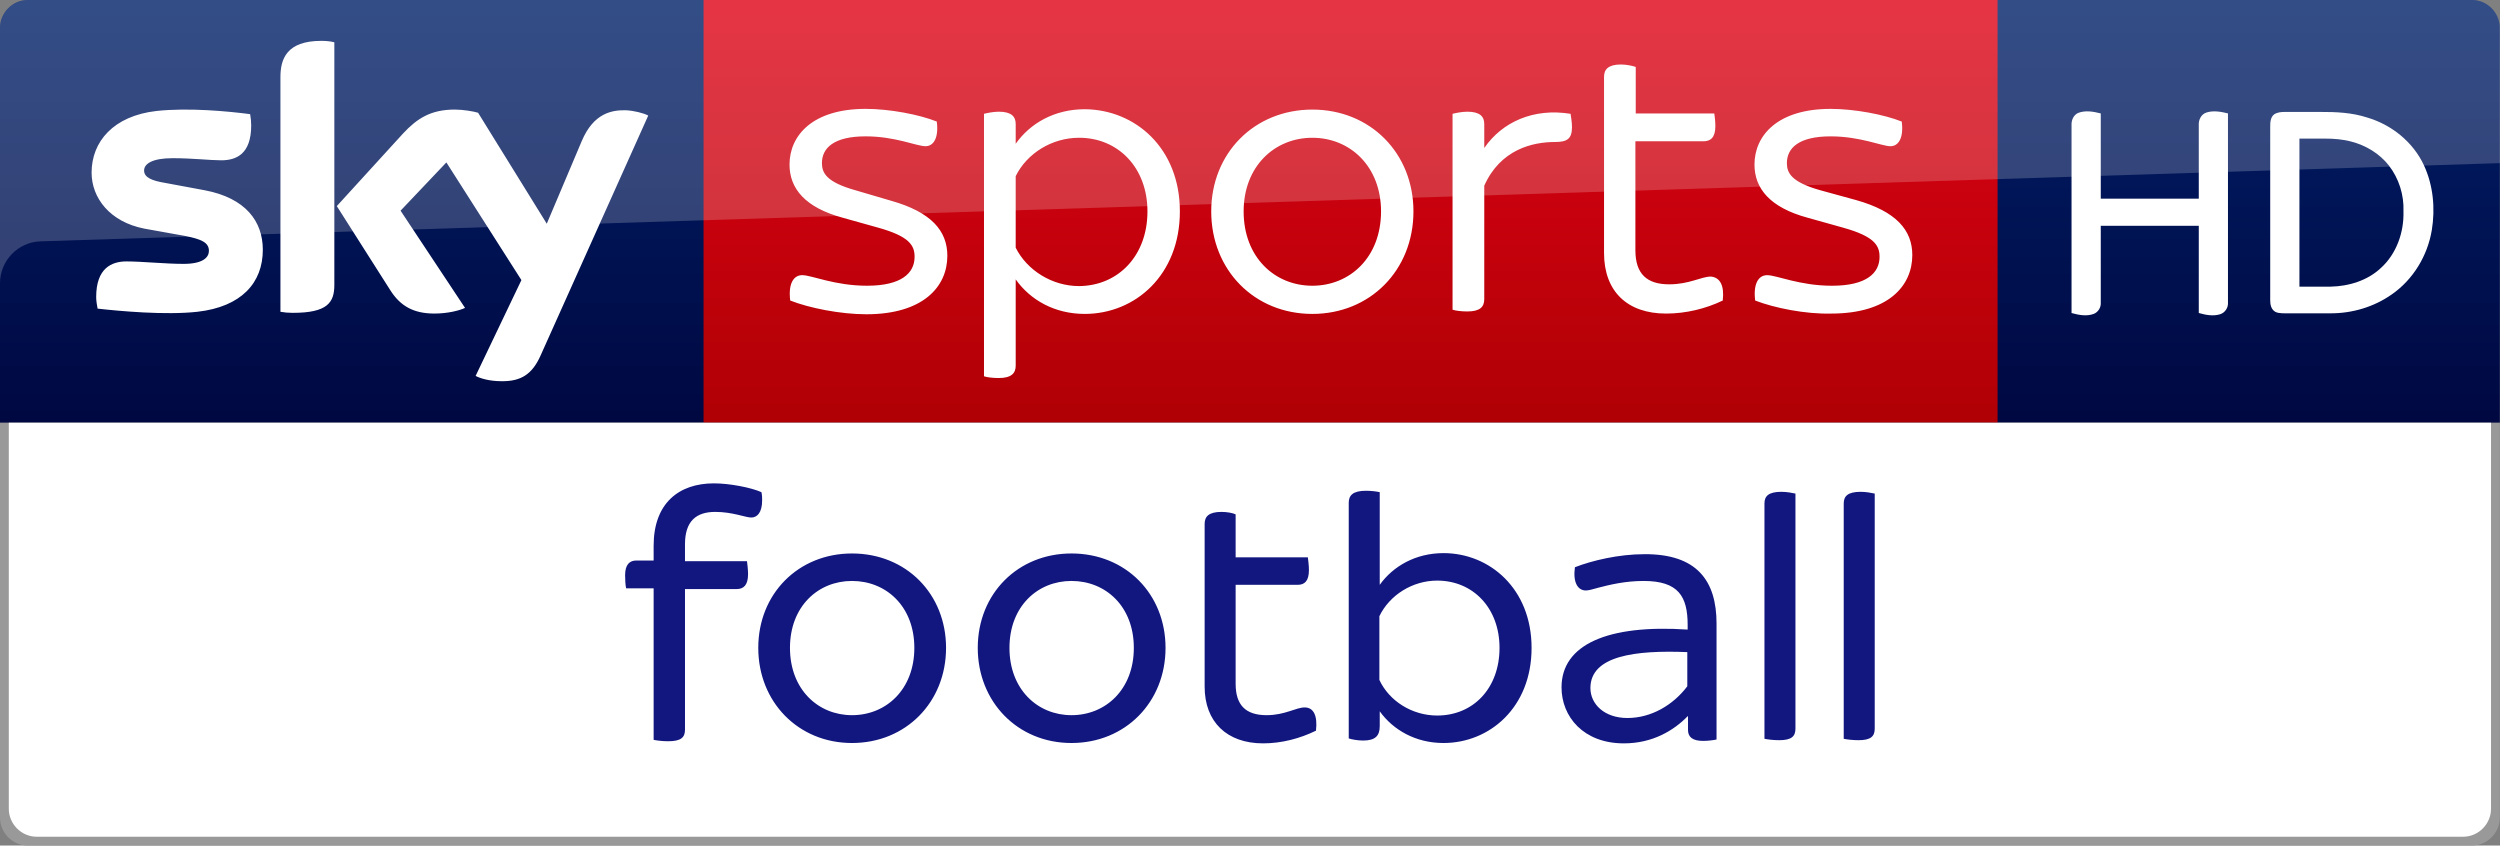 <?xml version="1.0" encoding="UTF-8"?>
<svg id="svg30" width="709.61" height="240" version="1.1" viewBox="0 0 709.61 240" xmlns="http://www.w3.org/2000/svg" xmlns:cc="http://creativecommons.org/ns#" xmlns:dc="http://purl.org/dc/elements/1.1/" xmlns:rdf="http://www.w3.org/1999/02/22-rdf-syntax-ns#" xmlns:xlink="http://www.w3.org/1999/xlink">
 <rect x="0" y="0" width="709.61" height="240" fill="#808080" stroke="none"/>
 <defs id="defs34">
  <linearGradient id="a" x1="-8599.2" x2="-8599.2" y1="-4719.4" y2="-4553.6" gradientTransform="rotate(180 -4107.9 -2290.4)" gradientUnits="userSpaceOnUse">
   <stop id="stop10" stop-color="#a80002" offset="0"/>
   <stop id="stop12" stop-color="#ea021a" offset="1"/>
  </linearGradient>
  <linearGradient id="linearGradient4552" x1="99.851" x2="99.851" y1="138.67" y2="-27.096" gradientTransform="matrix(-1 0 0 1 709.56 0)" gradientUnits="userSpaceOnUse">
   <stop id="stop19-4" stop-color="#00043b" offset="0"/>
   <stop id="stop21" stop-color="#002672" offset="1"/>
  </linearGradient>
 </defs>
 <path id="path24-6-6" d="m7.9 0c-4.4 0-7.9 3.7-7.9 7.9v112.1h709.56v-112.1c2e-5 -4.2-3.5-7.9-7.9-7.9z" fill="url(#linearGradient4552)"/>
 <g id="#ffffffff" transform="matrix(.48 0 0 .48 567 0)" fill="#fff">
  <path id="path7" d="m47.72 66.75c4.27-1.63 9.01-0.77 13.3 0.33v50.41h57.96v-43.52c-0.2-3.08 1.41-6.38 4.46-7.41 4.18-1.36 8.64-0.52 12.8 0.5v111.94c0.19 2.95-1.68 5.81-4.48 6.78-4.19 1.35-8.66 0.5-12.78-0.69v-51.58h-57.96v45.56c0.17 2.76-1.52 5.48-4.09 6.53-4.28 1.62-8.94 0.68-13.19-0.49v-111.08c-0.16-2.92 1.16-6.08 3.98-7.28z"/>
  <path id="path9" d="m163.6 67.6c1.935-1.25 4.183-1.423 6.447-1.407h20.664c9.42-0.029 18.815 0.355 27.86 3.307 14.45 4.25 27.14 14.48 33.54 28.21 5.52 11.92 6.78 25.54 4.66 38.43-2.52 15.09-11.04 29.21-23.67 37.96-10.48 7.39-23.33 11.21-36.12 11.18h-27.04c-2.47-0.06-5.46 0.05-7.15-2.1-1.87-2.29-1.55-5.41-1.57-8.16v-100.06c-0.01-2.57 0.12-5.67 2.38-7.36m14.9 14.359v87.541h18.52c10.64-0.21 21.64-3.56 29.54-10.93 9.32-8.38 13.81-21.17 13.46-33.53 0.39-9.74-2.69-19.54-8.69-27.24-5.52-7-13.5-11.82-22.09-14.05-5.145-1.391-10.41-1.79-15.703-1.79z"/>
 </g>
 <path id="path15" d="m199.7 0h367.3v120h-367.3z" fill="url(#a)"/>
 <path id="path24" d="m135 106.7c1.3 0.7 3.9 1.5 7.3 1.5 5.7 0.1 8.8-2.1 11.1-7.2l30.6-68.2c-1.3-0.7-4.1-1.4-6.3-1.5-3.9-0.1-9.2 0.7-12.6 8.8l-9.9 23.4-19.5-31.5c-1.3-0.4-4.3-0.9-6.6-0.9-6.8 0-10.7 2.5-14.7 6.8l-18.8 20.6 15.2 23.9c2.8 4.4 6.5 6.6 12.5 6.6 3.9 0 7.2-0.9 8.7-1.6l-18.3-27.6 13-13.7 21.3 33.4zm-40.1-25.8c0 5-2 7.9-11.8 7.9-1.3 0-2.4-0.1-3.5-0.3v-66.6c0-5.1 1.7-10.3 11.6-10.3 1.2 0 2.5 0.1 3.7 0.4zm-20.3-10c0 9.4-6.1 16.2-18.6 17.6-9 1-22.1-0.2-28.3-0.9-0.2-1-0.4-2.3-0.4-3.3 0-8.2 4.4-10.1 8.6-10.1 4.3 0 11.1 0.7 16.2 0.7 5.6 0 7.2-1.9 7.2-3.7 0-2.4-2.2-3.3-6.6-4.2l-11.7-2.1c-9.8-1.9-15-8.7-15-15.9 0-8.8 6.2-16.1 18.4-17.5 9.2-1 20.5 0.1 26.6 0.9 0.2 1.1 0.3 2.1 0.3 3.2 0 8.2-4.3 9.9-8.5 9.9-3.2 0-8.1-0.6-13.8-0.6-5.8 0-8.1 1.6-8.1 3.5 0 2 2.3 2.9 5.9 3.5l11.3 2.1c11.6 2.2 16.5 8.8 16.5 16.9m149.7 14.4c-0.6-4.7 0.9-7.2 3.4-7.2 2.7 0 9.2 3 18.4 3 9.8 0 13.5-3.6 13.5-8.2 0-3.2-1.4-5.8-10.4-8.3l-10-2.8c-10.7-2.9-15.1-8.3-15.1-15.1 0-8.2 6.5-15.8 21.6-15.8 6.8 0 15.2 1.6 20.2 3.6 0.6 4.6-0.9 7-3.2 7-2.5 0-8.6-2.8-17-2.8-9 0-12.4 3.3-12.4 7.6 0 2.8 1.3 5.4 9.5 7.7l10.2 3c11.3 3.2 15.9 8.5 15.9 15.6 0 8.8-6.9 16.6-23 16.6-7.4 0-16.3-1.8-21.6-3.9m110.6-25.3c0 18.1-12.7 29.1-27 29.1-8.6 0-15.5-4-19.6-9.8v24.5c0 2.1-1.2 3.5-4.8 3.5-1.6 0-3.4-0.2-4.2-0.5v-74.5c0.8-0.2 2.6-0.6 4.2-0.6 3.6 0 4.8 1.4 4.8 3.5v5.6c4.1-5.8 11-9.8 19.6-9.8 14.3 0.1 27 11 27 29m-9.2 0c0-12.4-8.3-20.9-19.4-20.9-7.7 0-14.8 4.4-18 10.9v20.3c3.2 6.4 10.3 10.9 18 10.9 11.1-0.1 19.4-8.6 19.4-21.2m18.1 0c0-16.6 12.3-28.9 28.7-28.9 16.5 0 28.7 12.4 28.7 28.9 0 16.7-12.3 29.1-28.7 29.1s-28.7-12.4-28.7-29.1m48.2 0c0-12.8-8.8-20.9-19.5-20.9s-19.5 8.1-19.5 20.9c0 13 8.8 21.1 19.5 21.1s19.5-8.1 19.5-21.1m54.2-23.9c0 3.4-1.5 4.2-4.8 4.2-6.4 0-15.5 2.1-20.1 12.4v32.2c0 2.2-1.2 3.5-4.8 3.5-1.6 0-3.4-0.2-4.2-0.5v-55.6c0.8-0.2 2.6-0.6 4.2-0.6 3.6 0 4.8 1.4 4.8 3.5v6.8c5.1-7.4 14-11.4 24.5-9.7 0.1 0.7 0.4 2.4 0.4 3.8m52 49.2c-0.6-4.7 0.9-7.2 3.4-7.2 2.7 0 9.2 3 18.4 3 9.8 0 13.5-3.6 13.5-8.2 0-3.2-1.4-5.8-10.4-8.3l-10-2.8c-10.7-2.9-15.1-8.3-15.1-15.1 0-8.2 6.5-15.8 21.6-15.8 6.8 0 15.2 1.6 20.2 3.6 0.6 4.6-0.9 7-3.2 7-2.4 0-8.6-2.8-17-2.8-9 0-12.4 3.3-12.4 7.6 0 2.8 1.3 5.4 9.5 7.7l10.2 2.8c11.3 3.2 15.9 8.5 15.9 15.6 0 8.8-6.9 16.6-23 16.6-7.3 0.2-16.2-1.6-21.6-3.7m-9.2 0c-4.8 2.3-10.4 3.7-16.1 3.7-11 0-17.6-6.3-17.6-17.2v-50c0-2.1 1.2-3.5 4.8-3.5 1.6 0 3.4 0.4 4.2 0.7v13.2h22.3c0.1 0.7 0.3 2.2 0.3 3.6 0 3.3-1.4 4.3-3.4 4.3h-19.3v30.9c0 6.8 3.3 9.7 9.6 9.7 5.7 0 9.1-2.2 11.8-2.2 2.6 0.2 3.9 2.5 3.4 6.8" fill="#fff"/>
 <path id="path28" d="m8 0c-4.4 0-8 3.6-8 8v72.4c0-6.4 5.1-11.7 11.5-11.9l698.11-22.199v-38.301c0-4.4-3.6-8-8-8z" fill="#fff" opacity=".2"/>
 <path id="path24-6-6-7" d="m7.9 240c-4.4 0-7.9-3.7-7.9-7.9v-112.1h709.56v112.1c2e-5 4.2-3.5 7.9-7.9 7.9z" fill="#999"/>
 <path id="path24-6-6-7-2" d="m10.4 237.5c-4.4 0-7.9-3.7-7.9-7.9v-109.6h704.56v109.6c1e-5 4.2-3.5 7.9-7.9 7.9z" fill="#fff"/>
 <g id="g10" transform="translate(-413.77 120)">
  <path id="path8" d="m901 57v32.9c-0.9 0.2-2.4 0.4-3.8 0.4-3 0-4.3-1.1-4.3-3.1v-3.9h-0.1c-3.9 4-9.9 7.7-18.1 7.7-11.5 0-17.7-7.6-17.7-15.9 0-12.2 13.2-17.9 35.8-16.4v-1.3c0-8.1-2.6-12.5-12.5-12.5-5.3 0-9.7 1.1-12.8 1.9-1.5 0.4-2.7 0.8-3.6 0.8-2.3 0-3.7-2.3-3.1-6.6 4.9-1.9 12.4-3.7 19.7-3.7 14.9-0.1 20.5 7.5 20.5 19.7zm-8.3 17.8v-9.7c-14.7-0.6-27.5 1-27.5 10.2 0 4.5 3.9 8.5 10.5 8.5 6.8 0 13-3.7 17-9zm-262.6-52.8c0 3.5-1.4 4.9-3.1 4.9-1.6 0-5.3-1.6-10.2-1.6-5.4 0-8.6 2.6-8.6 9.2v4.8h17.6c0.1 0.8 0.3 2.3 0.3 3.7 0 3.1-1.3 4.2-3.2 4.2h-14.7v39.9c0 2.2-1.1 3.3-4.8 3.3-1.5 0-3.2-0.2-4.1-0.4v-43h-7.8c-0.2-0.8-0.3-2.3-0.3-3.7 0-3.1 1.3-4.2 3.2-4.2h4.9v-4.2c0-12.1 7.2-17.7 17.1-17.7 4.5 0 10.6 1.2 13.5 2.5 0.2 0.9 0.2 1.7 0.2 2.3m61.2 41.9c0-15.4 11.4-26.8 26.6-26.8 15.4 0 26.7 11.5 26.7 26.8 0 15.4-11.4 27-26.7 27s-26.6-11.7-26.6-27m44.3 0c0-11.8-8-19-17.7-19-9.6 0-17.6 7.2-17.6 19s8 19.1 17.6 19.1c9.7 0 17.7-7.3 17.7-19.1m112.9 0c0 16.9-11.9 27-25 27-7.9 0-14.3-3.7-18.1-9v4.2c0 2.7-1.2 4.1-4.7 4.1-1.5 0-3.2-0.3-4.1-0.6v-66.9c0-2.1 1.2-3.4 4.9-3.4 1.5 0 3 0.2 3.9 0.4v26.3c3.8-5.3 10.2-9 18.1-9 13.1 0 25 10.1 25 26.9m-9.1 0c0-11.3-7.5-19.1-17.7-19.1-7 0-13.5 4.1-16.4 10.1v18.1c2.8 6 9.3 10.1 16.4 10.1 10.3 0 17.7-7.8 17.7-19.2m75.2 25.8v-66.8c0-2.1 1.2-3.3 4.8-3.3 1.5 0 3.1 0.3 4 0.5v66.7c0 2.2-1.1 3.3-4.6 3.3-1.6 0-3.3-0.2-4.2-0.4m22.5 0v-66.8c0-2.1 1.2-3.3 4.8-3.3 1.5 0 3.1 0.3 4 0.5v66.7c0 2.2-1.1 3.3-4.6 3.3-1.6 0-3.3-0.2-4.2-0.4m-149.8-2.3c-4.5 2.2-9.7 3.6-15 3.6-10.3 0-16.6-6.1-16.6-16.1v-46.2c0-2.1 1.2-3.4 4.8-3.4 1.5 0 3.2 0.3 4 0.7v12.2h20.5c0.1 0.8 0.3 2.3 0.3 3.6 0 3.1-1.2 4.2-3.2 4.2h-17.6v28.1c0 6.1 2.9 8.9 8.8 8.9 5.2 0 8.3-2.2 10.8-2.2s3.7 2.3 3.2 6.6m-158.3-23.5c0-15.4 11.4-26.8 26.6-26.8 15.4 0 26.7 11.5 26.7 26.8 0 15.4-11.4 27-26.7 27s-26.6-11.7-26.6-27m44.3 0c0-11.8-8-19-17.7-19-9.6 0-17.6 7.2-17.6 19s8 19.1 17.6 19.1c9.7 0 17.7-7.3 17.7-19.1" fill="#121780"/>
 </g>
</svg>
